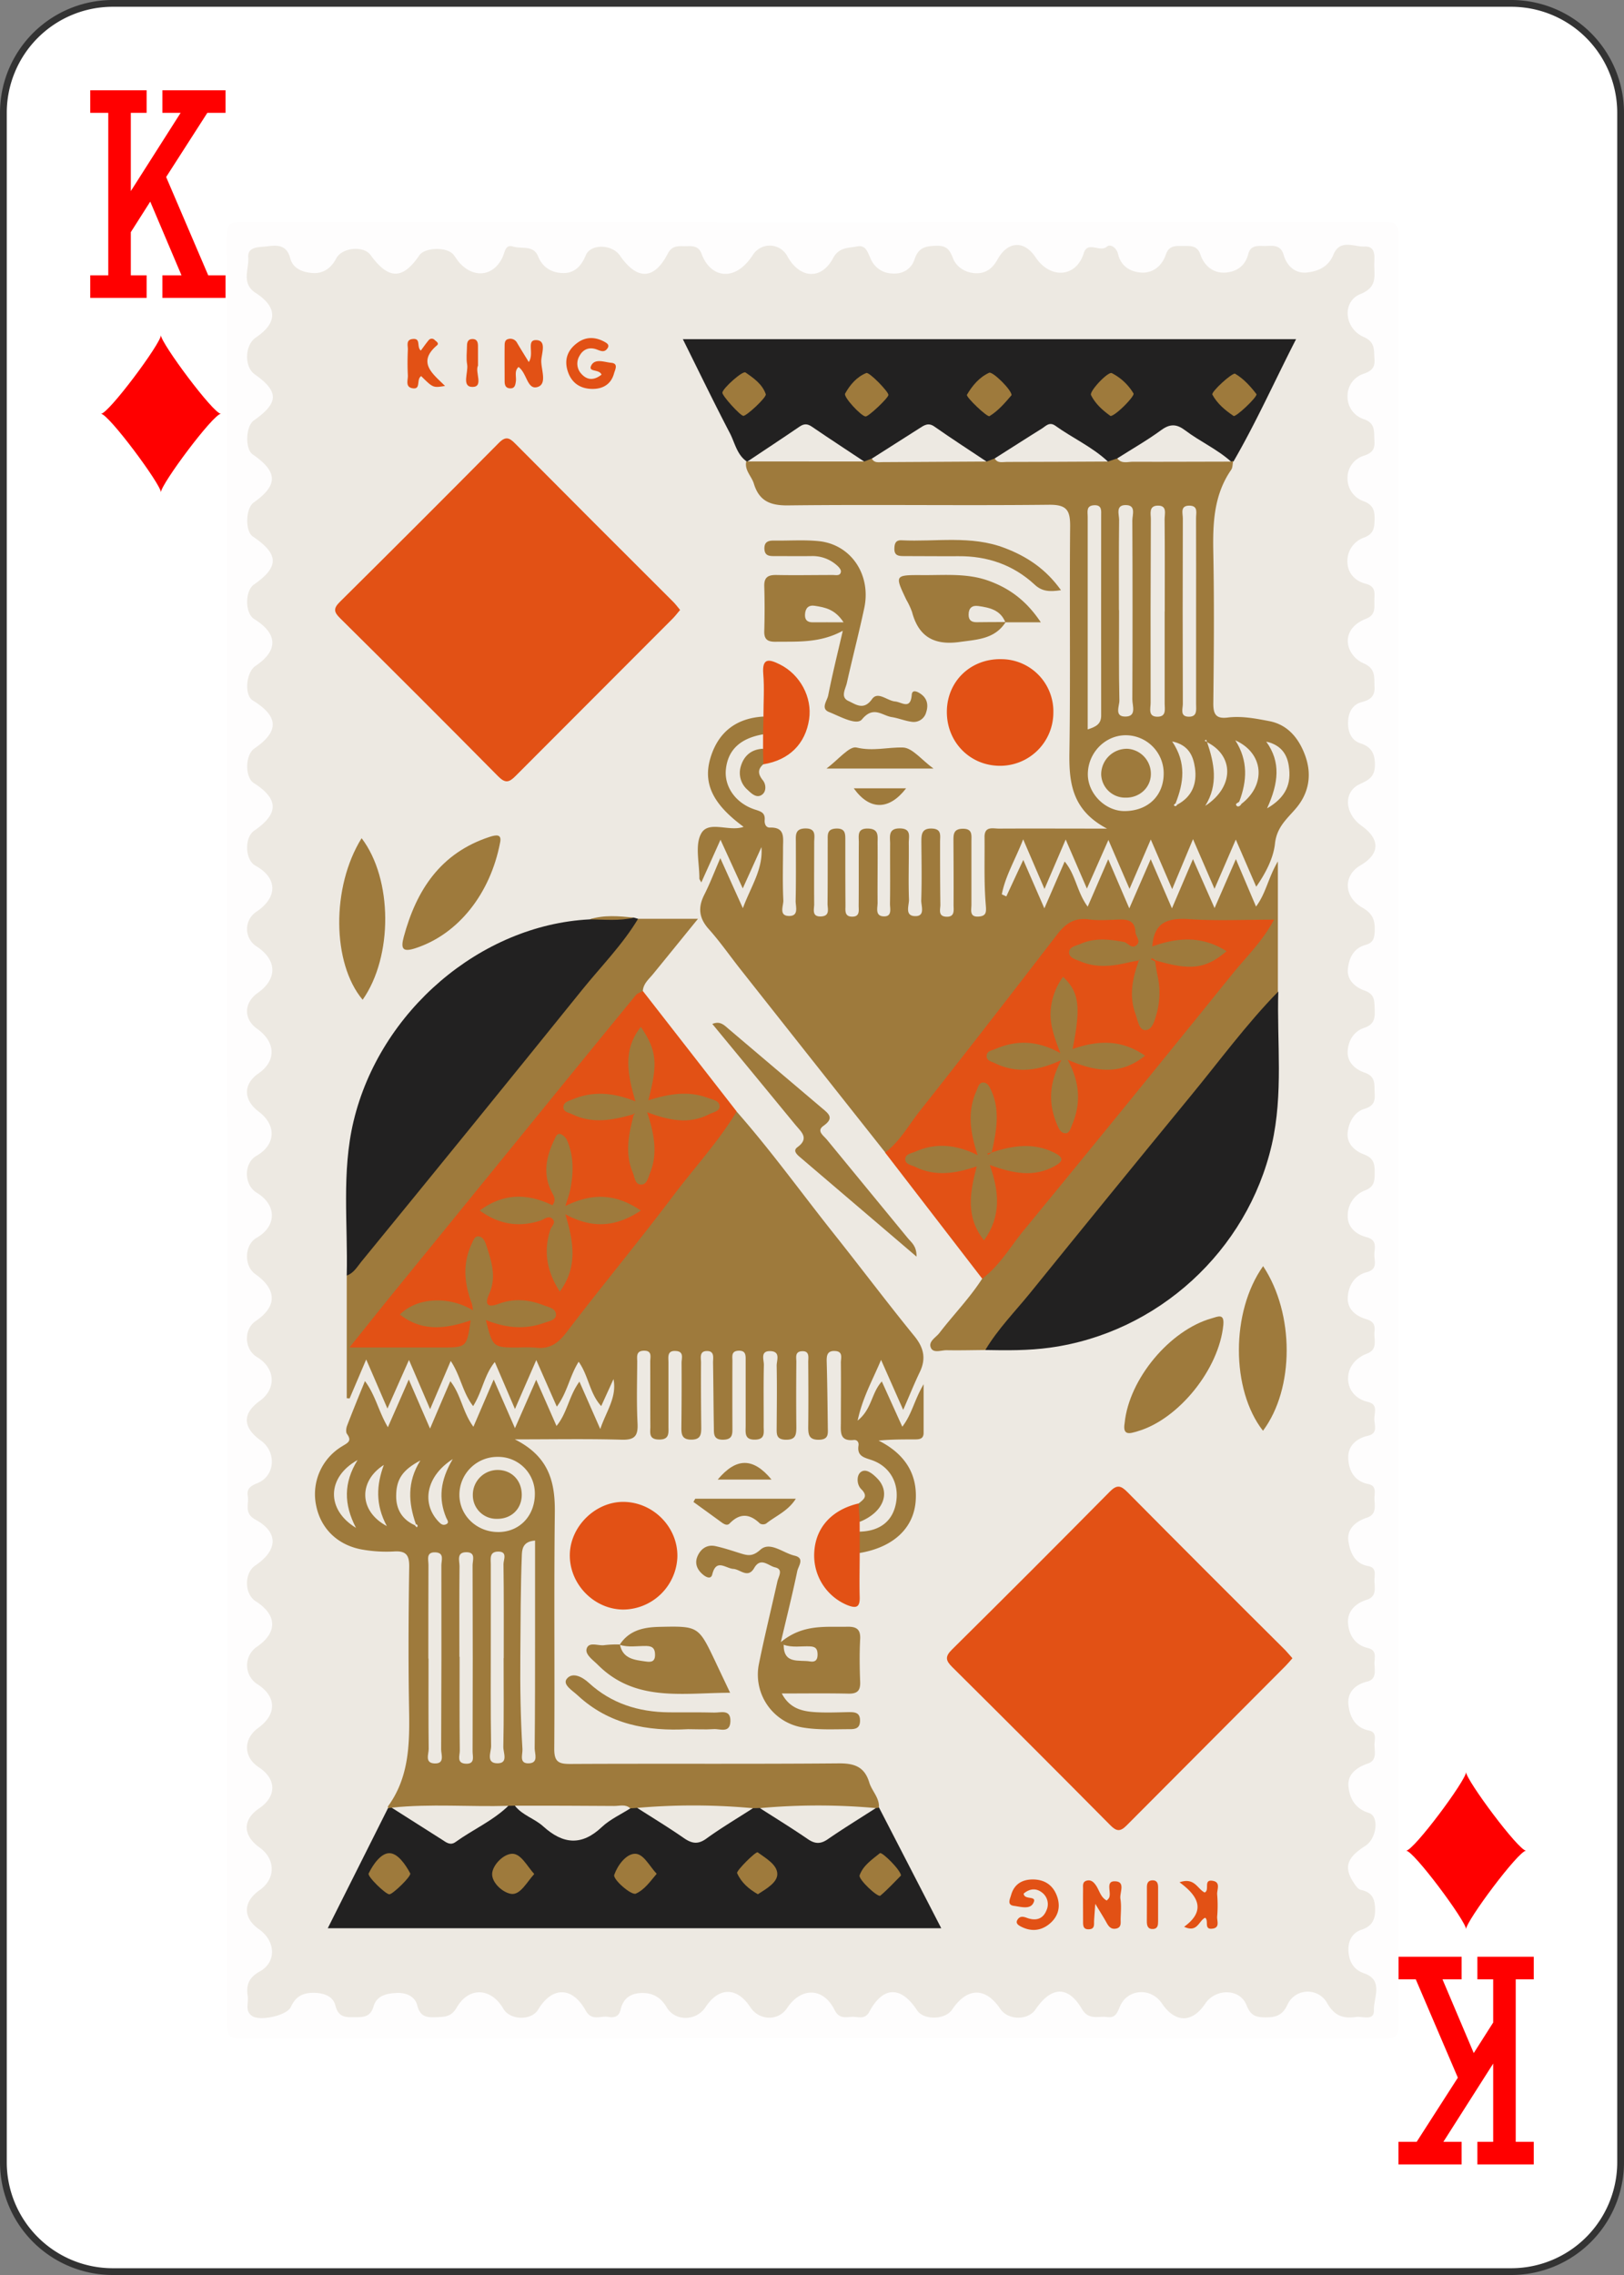 <svg xmlns="http://www.w3.org/2000/svg" xmlns:xlink="http://www.w3.org/1999/xlink" viewBox="0 0 720 1008">
  <rect x="0" y="0" width="720" height="1008" fill="#808080" stroke="none"/>
  <defs>
    <style>
      .cls-1 {
        fill: red;
      }

      .cls-2 {
        fill: #fff;
      }

      .cls-3 {
        fill: #333;
      }

      .cls-4 {
        fill: #fefdfd;
      }

      .cls-5 {
        fill: #ede9e2;
      }

      .cls-6 {
        fill: #9e7a3c;
      }

      .cls-7 {
        fill: #e25115;
      }

      .cls-8 {
        fill: #222121;
      }
    </style>
    <symbol id="SD3" data-name="SD3" viewBox="0 0 17.85 22.31">
      <path class="cls-1" d="M0,11.15c1.12,0,8.92,10,8.92,11.16,0-1.12,7.81-11.16,8.93-11.16-1.12,0-8.93-10-8.93-11.15C8.92,1.12,1.12,11.15,0,11.15Z"/>
    </symbol>
  </defs>
  <g id="Layer_2" data-name="Layer 2">
    <g>
      <rect class="cls-2" x="1.5" y="1.5" width="717" height="1005" rx="48.5"/>
      <path class="cls-3" d="M670,3a47,47,0,0,1,47,47V958a47,47,0,0,1-47,47H50A47,47,0,0,1,3,958V50A47,47,0,0,1,50,3H670m0-3H50A50,50,0,0,0,0,50V958a50,50,0,0,0,50,50H670a50,50,0,0,0,50-50V50A50,50,0,0,0,670,0Z"/>
    </g>
    <path class="cls-1" d="M680,877h-8v72h8v10H655V949h7V914.33L639.92,949H648v10H620V949h8.08l18.26-28.43L627.68,877H620V867h28v10h-8.47l13.86,32.67L662,896.14V877h-7V867h25Z"/>
    <path class="cls-1" d="M40,122h8V50H40V40H65V50H58V84.67L80.08,50H72V40h28V50H91.92L73.66,78.43,92.32,122H100v10H72V122h8.47L66.61,89.33,58,102.86V122h7v10H40Z"/>
    <g>
      <path class="cls-4" d="M100.73,501q0-198.07-.15-396.14c0-5.53,1.22-6.55,6.61-6.55q253,.26,506.09,0c5.11,0,6.72.64,6.72,6.44q-.3,396.14,0,792.26c0,5.25-1.1,6.18-6.22,6.18q-253.42-.25-506.84.05c-6.17,0-6.27-2.11-6.27-6.89Q100.81,698.64,100.73,501Z"/>
      <path class="cls-5" d="M109.84,884.46c-.78-5,.45-8.24,5.41-11,7.47-4.19,6.9-13.52-.37-18.61s-7.25-12.18.25-17.4c7.12-4.95,7.12-13.7,0-18.82-7.58-5.43-7.67-12.33-.23-17.39,7.84-5.34,7.77-13-.19-18.22-6.84-4.5-6.93-12.58-.2-17.44,8.3-6,8.13-13.94-.42-19.36a9.94,9.94,0,0,1-.19-16.57c9.22-6.31,9-14.12-.49-20.14-5.12-3.24-5.23-12.5-.18-15.91,10-6.74,10.32-14.69.06-20.27-5.28-2.87-2.82-6.82-3.43-10.38-.54-3.2,1-4.49,4.2-5.77,8-3.17,8.63-13.83,1.6-18.89-8.13-5.85-8.3-11.93-.49-17.57,7.51-5.43,6.94-14.54-1.23-19.44-5.71-3.44-6-12.28-.52-16,9.49-6.43,9.41-13.92-.21-20.74-5.18-3.67-4.86-13,.56-16.1,9-5.13,9-14.57.12-19.92-5.85-3.52-5.92-13.14-.12-16.45,8.48-4.84,8.92-13.51,1-19.48-7-5.26-7-12.25-.14-17,7.92-5.43,7.66-13.86-.59-19.72-6.13-4.34-6-11.51.22-15.92,8.8-6.19,8.63-14.55-.4-20.54a9.15,9.15,0,0,1-.06-15.52c9.46-6.42,9.22-15-.56-20.33-4.63-2.54-5-12.48-.5-15.54,10.94-7.51,10.87-14-.23-21.08-4-2.58-3.86-12.46.26-15.29,11.08-7.61,10.86-14.19-.72-21.31-3.83-2.35-3-12.43,1.23-15.28,10.16-6.83,9.95-14.23-.61-20.8-4.1-2.55-4.14-12.44-.06-15.28,11.23-7.84,11.09-13.44-.51-21.26-3.51-2.37-3.25-12.48.37-15.06,10.89-7.73,10.76-13.59-.46-21.34-3.46-2.39-3.1-12.5.55-15.05,11.09-7.79,11.18-12.78.37-20.42-4.74-3.35-4.44-13,.52-16.32,9.61-6.47,9.69-13.4-.08-19.72-6.6-4.27-2.9-10.51-3.31-15.82-.36-4.52,4.33-4.44,7.25-4.73,4.53-.44,9.6-1.67,11.4,5.27,1.2,4.65,5.85,6.24,10.19,6.46,4.56.23,8-2.34,10.14-6.45,2.5-4.86,12.12-5.86,15.24-1.55,8,11,14.23,11,21.64.13,2.33-3.43,11.75-3.84,14.86-.57,1,1.09,1.73,2.49,2.72,3.63,6.44,7.4,15.49,6.36,19.42-2.48,1-2.35,1.21-5.53,4.56-4.46,3.76,1.2,9-.81,11.07,4.32s6.25,7.39,11.22,7.43,8-3.16,9.93-7.86c2.11-5.18,11.63-5,15.15.12,7.61,11,15.19,10.79,21.18-.84,1.66-3.21,4-3.43,6.82-3.33,3.14.12,6.64-.88,8.22,3.45,3.77,10.31,14.55,13,22.76.36a8.83,8.83,0,0,1,15.26.68c5.51,9.93,15,10.6,20.25.84,2.65-5,6.78-4.44,10.64-5.22s4.7,2.53,6,5.41a10.64,10.64,0,0,0,9.35,6.57c5,.45,8.76-2.07,10.13-6.27,1.75-5.35,5-5.87,9.74-6,4.36-.1,5.8,1.58,7.29,5.49s5.53,6.56,10.23,6.67c4.43.1,7.34-2.14,9.54-6.11,4.5-8.13,11.76-8.58,16.83-1,6.55,9.84,18.05,9,21.36-1.69,1.78-5.75,7.08-.22,10.32-3,1.59-1.34,4.29.59,4.91,3.25,1.29,5.56,5.57,8,10.45,8.27,5.16.25,9.09-3.08,10.76-8,1.48-4.39,4.79-3.74,8-3.8,3,0,5.95-.2,7.28,3.72,1.68,5,5.57,8.28,10.71,8.09,4.89-.18,9.13-2.65,10.52-8.19,1.13-4.48,4.89-3.5,8.06-3.62s6.38-.47,7.66,4c1.35,4.73,5,8.2,10,7.78s9.81-2.45,12-7.82c2.94-7.24,9.17-3.5,13.86-3.7,5.18-.22,4.33,4.55,4.3,8,0,5.18,1.43,10-6.13,13.05-8.24,3.28-7.25,15.19,1.42,19,5.25,2.32,4.48,5.75,4.8,9.67s-1.24,5.46-5.08,6.75a10.26,10.26,0,0,0-6.86,10,10.39,10.39,0,0,0,7,9.94c5.55,1.77,4.64,5.62,4.92,9.59s-1.06,5.54-5,6.79a10.22,10.22,0,0,0-6.93,10,10.58,10.58,0,0,0,7,10c4.31,1.57,5.08,4.11,5,8-.09,3.7-.23,6.52-4.74,8.18a11,11,0,0,0-7.28,11.34c.29,4.8,3.79,8,7.93,9.05,4.35,1.09,4.16,3.68,4,6.72-.17,3.34,1,7-3.69,8.83-12.18,4.81-9,16.35-1.08,19.76,5.53,2.4,4.59,6.24,4.84,10.4s-1.95,5.82-5.55,6.74c-4.75,1.21-6.2,5.37-6.2,9.33,0,3.61,1.21,7.59,5.57,9,4.7,1.53,6.4,4.45,6.34,9.63s-2.64,6.54-6.68,8.41c-7.43,3.44-6.82,13,.76,18.46,8.39,6,8.19,12.49-.55,17.59-7.59,4.44-7.49,13.89,1,18.74,4.61,2.65,5.56,5.66,5.38,10.3-.11,3.12-.63,5.22-4,6.14-5.42,1.46-7.5,6-7.9,10.89s3.54,8,7.46,9.38c4.68,1.67,4.27,4.84,4.43,8.39.17,3.75-.15,6.62-4.61,8.09-4.63,1.53-7.13,5.68-7.37,10.43-.26,5,3.59,8.08,7.5,9.42,5.19,1.79,4.23,5.45,4.47,9.12s-.44,5.71-4.7,7-6.87,5.91-7.28,10.6c-.44,5,3.47,8.12,7.3,9.55,4.5,1.68,4.73,4.51,4.68,8.21,0,3.38-.09,6.15-4.28,7.72a11.9,11.9,0,0,0-7.67,11.14c-.13,5.17,3.79,8.4,8.25,9.53,5.09,1.3,3.6,4.84,3.56,7.75s1.66,6.51-3.43,7.83c-5.4,1.4-8.14,6.06-8.36,11.3s3.83,8.21,8.27,9.51c3.34,1,3.88,2.8,3.59,5.49-.37,3.48,1.71,7.87-3.36,9.77-5.24,2-8.47,6.2-8.34,11.35.14,4.91,3.47,8.81,8.82,10.06,4.57,1.07,2.79,4.83,2.79,7.47s1.79,6.46-2.76,7.49c-5.3,1.21-8.92,4.57-8.79,9.79.15,5.4,2.53,10.36,8.85,11.62,3.74.74,2.83,3.72,2.77,6-.09,3.31,1.37,7.37-3.43,8.94-5,1.63-8.86,5.08-8.11,10.32.68,4.76,2.64,10,8.75,11.08,3.75.68,2.85,3.69,2.79,6-.09,3.31,1.37,7.41-3.43,8.94-5.09,1.62-8.65,5.16-8.28,10.35s3.07,9.66,8.72,11c4.2,1,3,4.15,3,6.65,0,3.11,1.19,7.17-3.24,8.24-5.52,1.34-8.83,5-8.32,10.07s2.66,10.32,9.09,11.61c3.64.72,2.48,3.94,2.47,6.23,0,3.09,1.26,7-3,8.43-5,1.68-9.06,4.89-8.54,10.08s2.82,9.85,9,11.76c4.79,1.48,3.55,11.39-1.56,14.65-8.26,5.27-9.6,9.53-5,16.46.8,1.2,1.88,2.79,3.08,3,4.86,1.06,6.23,3.8,6.3,8.64s-1.63,7.59-6,9c-4.61,1.53-6.07,5.62-5.81,9.58.28,4.16,1.89,8,6.93,9.76,8.78,3.05,4.16,10.78,4.35,16.33.16,4.94-5,2.61-7.84,3-5.56.8-9.6-.31-12.89-6.16a9.86,9.86,0,0,0-17.58.7c-2.24,4.89-5.39,5.7-10.1,5.64-4.25-.06-6.31-1-8.09-5.47-2.94-7.43-13.75-7.41-18.3-.6-5.8,8.67-13.29,8.61-19.23-.16-4.86-7.17-15.37-6.49-18.66,1.6-1.24,3-2.12,4.94-5.55,4.49-3.93-.53-8.2,1.57-11.25-3.62-6.11-10.37-13.51-10.06-20.52.23-3.4,5-12.21,4.85-15.64-.24-6.53-9.71-14.68-9.59-21.34.32-3.09,4.6-12.61,4.78-15.55.31-7.13-10.87-15.07-10.74-21.14.62-1.88,3.53-4.73,2.31-7.2,2.28-2.94,0-6.08,1.3-8.24-3.07-5-10-14.79-10.18-21.05-.81-3.9,5.86-12.33,5.64-16.32-.41-5.91-9-13.88-9-19.79-.06-4.21,6.37-13.54,6.45-17.27.13-2.5-4.24-6-6.45-11.1-6.34s-8.22,2.61-9.28,7.2c-.81,3.54-3.07,3.84-5.58,3.38-3.34-.6-7.23,2.07-9.95-2.81-6-10.76-14.9-10.72-21.11-.37-3,4.94-12.42,4.69-15.38-.4-5.45-9.39-15.29-9.9-20.69-.55-2.48,4.3-5.59,4.13-9.39,4.29-4.15.16-6.87-.35-8.13-5.35-.93-3.67-4.61-5.61-9-5.41-4.61.21-8.92,1.14-10.33,5.93-1.46,5-4.8,4.8-8.72,4.83s-6.93-.06-8.22-5.2c-1-4.08-5.06-5.58-9.67-5.62-5,0-8,1.76-10.06,6.24-1.78,4-14.61,6.65-17.62,3.7C108.59,890.7,110.28,887.32,109.84,884.46Z"/>
      <path class="cls-6" d="M338.31,325.37Q323,328,321.8,341.13c-.66,7.52,4.39,14.75,12.8,17.53,2.64.87,4.7,1.32,4.42,4.72-.12,1.49.44,3.36,2.32,3.3,6.84-.22,5.83,4.56,5.82,8.77,0,7.82-.25,15.66.13,23.47.12,2.39-2.28,7.1,2.86,6.92,4.1-.15,2.55-4.25,2.6-6.71.19-8.58.1-17.16.1-25.75,0-3-.61-6.25,4.18-6.31,5.06-.06,3.93,3.49,3.94,6.32,0,9.08-.08,18.17,0,27.26,0,2.19-1.21,5.63,3.09,5.4,4.08-.21,2.8-3.46,2.83-5.72.1-9.34.06-18.68.08-28,0-2.54-.31-5,3.62-5.21,4.34-.2,4.19,2.41,4.18,5.34,0,9.6,0,19.19.07,28.78,0,2.14-.52,4.91,3,4.91s2.83-2.88,2.85-4.94c.08-9.34,0-18.68.07-28,0-2.87-.9-6.27,4.18-6.09,4.89.17,4.11,3.54,4.14,6.4.08,8.83-.08,17.67,0,26.5,0,2.25-1.17,5.8,2.62,6,4,.19,2.83-3.5,2.87-5.68.15-8.83,0-17.67.06-26.51,0-3.08-1-6.87,4.41-6.78,5.13.09,3.83,3.74,3.86,6.46.11,8.32-.22,16.67.09,25,.1,2.57-2,7.19,2.55,7.4,4.87.22,2.8-4.54,2.89-7.05.29-8.57.12-17.17.06-25.75,0-3.27.06-6.12,4.58-6s3.71,3.12,3.71,5.83c0,9.34,0,18.68.13,28,0,2-1.12,5,2.52,5.23,4.09.24,3.31-3,3.33-5.33.06-9.34,0-18.69-.05-28,0-2.89-.18-5.56,4.06-5.64,4.47-.08,3.91,2.82,3.91,5.59,0,9.35,0,18.69,0,28,0,2.33-1,5.61,3.17,5.32,3.71-.26,3.42-2.22,3.15-5.67-.79-9.78-.4-19.66-.51-29.5-.05-5.05,3.7-3.79,6.46-3.8,15.08-.08,30.16,0,47.85,0-15.42-8.09-16.89-20.11-16.68-33.66.51-33.32,0-66.65.32-100,.08-7.3-1.35-9.92-9.37-9.83-38.57.42-77.15-.17-115.72.28-8,.09-12.82-2.05-15.13-9.64-1-3.29-4.16-5.84-3.39-9.76a5.52,5.52,0,0,1,2.36-1.53c15.78-1.56,31.6-.48,47.41-.61a31.51,31.51,0,0,1,6.86-.38c15.9.68,31.82,0,47.72.38a31,31,0,0,1,6.8-.38c15.89.68,31.78,0,47.67.38a31,31,0,0,1,6.8-.37c13.26.64,26.52.06,39.78.28a35.48,35.48,0,0,1,8.22.73,4.79,4.79,0,0,1,2.24,1.6c-.26,1.19-.2,2.6-.84,3.52-7.75,11.19-8.19,23.78-7.93,36.8.43,22.19.25,44.41,0,66.61-.05,4.87,1.18,7,6.29,6.38,6.24-.79,12.44.41,18.5,1.57,8.15,1.56,13,7.48,15.79,14.86,3.31,8.72,1.89,17.12-4.19,24.09-4,4.62-8.27,8.14-9.05,15.34-.69,6.31-3.94,12.8-8.31,19.09l-9.06-20.89c-3.34,7.71-6.18,14.29-9.44,21.81l-9.53-22c-3.24,7.77-5.89,14.1-9.24,22.15l-9.48-22c-3.38,7.85-6.18,14.35-9.43,21.87-3.17-7.34-6-13.88-9.36-21.67l-9.53,21.56-9.41-21.75-9.4,21.91-9.45-22c-3.49,9-7.87,16.15-9.47,24.38l2,.92c2.34-5.05,4.69-10.09,7.52-16.17l9.35,21.46,9-20.75c4.91,5.86,5.42,13.52,10.21,20l9.1-21c3.3,7.7,6,14,9.34,21.76,3.36-7.69,6.16-14.11,9.5-21.79l9.41,21.78,9.32-21.81,9.58,21.69,9.45-21.68c3.24,7.62,5.94,14,8.93,21,4.44-5.93,5.34-12.65,9.69-20v57.74c-2.84,7.25-8.57,12.44-13.36,18.23-26.82,32.46-52.78,65.64-80,97.76C463,567.57,453.87,580.87,443,592.74c-1.87,2-3.4,4.4-6.15,5.42-5.74.05-11.48.2-17.22.09-2.37,0-5.77,1.4-6.89-1-1.35-2.85,2.18-4.6,3.75-6.65,6.24-8.11,13.44-15.45,19-24.12,2.66-7,8.26-12,12.79-17.57,32.54-40.08,65.45-79.87,97.84-120.07,4.87-6,10.35-11.61,15.22-19.47-14.46.08-27.93-.16-41.41.2-4,.11-5.16,3.29-6.17,6.63,8.29-2,16.42-2.55,24.47.26,2.6.9,5.66,1.9,6,5.09.34,3.38-2.78,4.56-5.24,5.66-8.42,3.74-16.9,4.82-25.25-.28-.58-.69-1.48-1.12-1.83-2,.39,1.23,1.82,1.74,2.19,3,2.72,8.4,3.07,16.76-.6,25-1.12,2.49-2.6,5.29-5.83,5.12-2.85-.15-4-2.84-4.91-5.16-3.2-8.45-4.76-16.94.25-25.32.73-.68-.19.31.49-.44.42-.44,1.2-.6,1.14-1.43-.43.3-.54.91-1.07,1.13-7.64,3.44-15.44,4.21-23.45,1.41-3.1-1.09-6.87-2.11-7-5.93-.15-4.34,4-5.52,7.25-6.53,6.86-2.14,13.87-1.12,21.25.19-.06-4.35-2.11-6.26-5.94-6.4-5.53-.2-11.06-.23-16.6,0-4.62.21-7,3.7-9.42,6.86-22.83,29.44-46,58.62-68.8,88.1-2.1,2.72-3.33,7.21-8.38,6.1Q360.3,470,328.21,429.38c-4.69-5.94-9-12.17-14.06-17.81-4.32-4.86-4.75-9.53-1.89-15.16,2.49-4.91,4.45-10.09,7.09-16.18,3.37,7.48,6.3,14,10,22.16,3.64-9.79,9-17.26,8.24-27.06l-8.29,18.3-9.87-21.57c-3,6.74-5.65,12.57-8.5,18.93-.56-1.08-.88-1.42-.87-1.75.07-6.81-2.09-14.93.89-20.06,3.32-5.74,12.41-.51,18.73-2.83-13.63-10-18.2-19.24-14.62-30.81,3.51-11.35,11.53-17.37,23.44-18.05C340.52,320.16,340.59,322.79,338.31,325.37Z"/>
      <path class="cls-6" d="M381.15,678.63c9-.22,14.65-4.66,16.1-12.73,1.52-8.41-2.48-15.9-10.36-18.82-3.31-1.22-7.06-1.57-6.27-6.61.21-1.39-.56-2.61-2.11-2.44-6.5.69-5.72-3.82-5.71-7.82,0-8.83.1-17.67,0-26.5,0-2,1.1-4.93-2.61-5.11-3.47-.17-3.75,2-3.67,4.8.27,9.62.37,19.24.49,28.87,0,2.71.61,5.56-3.87,5.65s-4.84-2.22-4.81-5.68c.11-9.59.08-19.18,0-28.76,0-2.05.76-5.09-3-4.77-3,.25-2.26,2.88-2.27,4.71-.08,9.59-.11,19.18,0,28.77,0,3.43-.2,5.81-4.72,5.72-4.34-.09-4-2.66-4-5.53.06-9.09.18-18.18,0-27.26-.05-2.3,1.85-6.24-2.68-6.46-4.78-.23-2.94,3.86-3,6.15-.21,9.08-.05,18.17-.09,27.26,0,2.64.74,5.69-3.75,5.8-4.9.13-4.23-3.11-4.23-6.1q0-14.38,0-28.77c0-2.34.24-4.72-3.29-4.52-3.16.19-2.58,2.53-2.58,4.43q-.06,14.76,0,29.52c0,2.91.19,5.4-4.1,5.47-4.48.07-4.08-2.79-4.13-5.49-.17-9.57-.19-19.14-.36-28.71,0-2.1.76-5.13-2.74-5.09s-2.57,3.17-2.59,5.19c-.07,9.59,0,19.17.1,28.76,0,3.11-.33,5.3-4.37,5.31s-4.47-2.14-4.44-5.27c.09-9.59.16-19.17.08-28.76,0-2,1.19-5-2.47-5.24-4.14-.32-3.32,2.85-3.34,5.22,0,9.33,0,18.67,0,28,0,3,.57,6.15-4.31,6-4.59-.09-3.7-3.18-3.72-5.76-.06-9.59,0-19.18-.05-28.77,0-2,1-4.91-2.84-4.82-3.62.08-2.92,2.79-2.93,4.91-.05,9.08-.32,18.18.14,27.25.28,5.55-1.2,7.43-7,7.27-15-.43-29.94-.15-47.41-.15,15.25,7.62,17.91,19,17.74,32.53-.42,34.82,0,69.65-.25,104.47-.06,6.08,2.09,6.85,7.4,6.82,39.57-.21,79.15.08,118.72-.26,7-.06,11.44,1.54,13.53,8.44,1.14,3.77,4.5,6.7,4.31,11a2.33,2.33,0,0,1-2.16,1.38c-16.72.43-33.45-.62-50.16.58a11.58,11.58,0,0,1-4.11,0,492.6,492.6,0,0,0-50.4,0,11.69,11.69,0,0,1-4.17,0c-16.67-1.21-33.37,0-50.05-.63a11.25,11.25,0,0,1-2.78,0c-17.11.1-34.22.19-51.34,0a3.25,3.25,0,0,1-2.49-1c0-.25-.1-.58,0-.75,10.35-14.26,9.52-30.65,9.27-47.06-.3-19.68-.17-39.38.12-59.06.08-5.25-1.47-7.15-6.8-6.79a61.39,61.39,0,0,1-13.53-.76c-11-1.76-18.65-9-20.84-19.18a24.7,24.7,0,0,1,11.46-26.68c2.4-1.5,4.48-2.25,2.12-5.47-.59-.8-.35-2.58.07-3.69,2.43-6.34,5-12.61,7.9-19.71,4.67,6.22,6,13.39,10.17,20.45,3.2-7.32,6-13.61,9.26-21.14,3.38,7.8,6.22,14.34,9.43,21.73,3.16-7.39,5.91-13.85,9-21,4.79,6.07,5.38,13.62,10.23,20.2l9-20.94,9.42,21.56,9.42-21.45,9,20.47c4.79-5.78,5.42-13.14,10.16-19.64l9.24,21c2.7-8,7.43-14,5.87-22.12L266.55,623c-5.22-5.69-5.57-13.42-10-19.64-4,6.35-5,13.59-9.69,19.89l-9.1-20.64c-3.26,7.5-6.12,14-9.45,21.69l-8.94-20.81c-4.72,5.75-5.51,13.06-9.61,19.52-4.67-6-5.56-13.46-9.93-20-3.09,7.24-5.92,13.85-9.14,21.37-3.19-7.45-6-14-9.37-21.81-3.28,7.39-6.08,13.69-9.55,21.53-3.32-7.65-6-13.94-9.42-21.74-2.82,6.63-5.09,11.94-7.35,17.26l-1.27-.1v-54.4c8.17-12.8,18.41-24,27.95-35.7C207.8,497.4,234,465.42,260.09,433.3c7.29-9,14-18.52,22.81-26.2h26.55c-7.46,9.18-13.68,16.86-19.94,24.51-1.89,2.3-4.33,4.25-4.52,7.55-10,14.89-22.25,28-33.38,42-18.52,23.3-37.73,46.05-56.35,69.28-10.09,12.6-20.22,25.18-30.53,37.6-1.57,1.88-3.46,3.56-4.91,6.93,14-.06,27.25.13,40.51-.15,3.34-.07,4.8-2.24,5.41-6.09-4.69.08-9,1.2-13.43,1.07A24.64,24.64,0,0,1,179.43,586c-4.33-2.79-4.25-4.79.16-7.75,7.73-5.21,17.8-5.43,27.69-.38a37.37,37.37,0,0,1-1.33-24c.84-3.11,2.27-6.89,6-7s5.16,3.57,6.16,6.75c1.73,5.56,3.48,11.18,1.52,17.06-1.45,4.33,0,5.76,4.25,4.4,6.43-2.06,12.47-.28,18.45,1.86,2.66,1,5.38,2.42,5.32,5.67-.05,2.91-2.75,4-5.09,5-7.8,3.18-15.75,2.67-24.32.58.4,2.47,1.07,4.45,3,5.72,5.43,3.59,23.9.63,28-4.6,23.63-30.2,47.14-60.51,70.94-90.58,1.85-2.35,3.29-5.15,6.39-6.23,15.34,17.4,28.87,36.24,43.3,54.36,11.93,15,23.44,30.32,35.54,45.17,4.21,5.18,5.22,10,2.37,15.92-2.36,4.91-4.4,10-7.35,16.74-3.63-8.18-6.5-14.68-9.81-22.15-3.82,9.1-8.2,16.68-10.39,26.89,6.39-5.12,6-12.12,10.72-17.34l9.08,20.06c4.29-5.58,5.26-11.68,9.45-18.83,0,8.53,0,15,0,21.54,0,2.94-2.18,2.91-4.26,2.91-5.15,0-10.3,0-15.7.51,11.13,5.61,17.29,14.24,16.46,26.59s-10.07,20.73-24.82,23.22C378.05,684.92,378.08,681.78,381.15,678.63Z"/>
      <path class="cls-7" d="M573,734.73c-1.14,1.28-2.06,2.41-3.08,3.44q-35.24,35.31-70.44,70.65c-2.78,2.8-4.45,2.7-7.24-.12q-34.85-35.16-70-70c-2.93-2.89-3.4-4.63-.22-7.78q35.2-34.8,70-70c3.14-3.17,4.86-2.79,7.77.14q34.86,35.15,70,70.05C570.77,732.14,571.71,733.29,573,734.73Z"/>
      <path class="cls-7" d="M301.52,270.25c-1.22,1.43-2.24,2.82-3.45,4q-34.74,34.79-69.48,69.56c-2.86,2.88-4.56,3.38-7.75.14Q186,308.75,150.78,273.91c-2.67-2.64-3.12-4.24-.18-7.15q35.47-35.12,70.62-70.58c3-3,4.63-2.24,7.22.38q34.92,35.13,70,70.07C299.51,267.69,300.4,268.91,301.52,270.25Z"/>
      <path class="cls-8" d="M386.55,203.18l-3.45,1.3c-7.64-2.13-13.52-7.42-20.06-11.47-4.41-2.73-8-2.78-12.3.24-6.1,4.28-11.94,9.13-19.33,11.21l-.43-.05c-4.33-3.06-5.18-8.26-7.41-12.53-7.06-13.52-13.69-27.25-20.83-41.6H574.61C565.22,168.6,557,187,546.84,204.51l-.53-.21-.51.24c-7.19-2.42-13.14-7-19.32-11.19-4.23-2.84-7.8-2.73-12.4-.24-6.21,3.36-11,9.61-18.73,10l-4.22,1.41a110.46,110.46,0,0,1-19.48-11.43c-4.08-3-7.5-2.63-11.72,0-6.08,3.75-11.36,9.16-19,10.07l-3.62,1.38c-7.57-2.39-13.52-7.63-20.14-11.67-4.22-2.57-7.59-2.46-11.74.25C399.48,197,394.21,202.39,386.55,203.18Z"/>
      <path class="cls-8" d="M388.3,801.12a3.18,3.18,0,0,0,1.39-.28c9.08,17.59,18.16,35.18,27.62,53.53h-272L172,801.18l1.6-.22c7.19.76,12.24,5.71,17.8,9.48s10.08,4.33,15.84.39,11.45-8.2,18.11-10.7l2.93-.07a57.66,57.66,0,0,1,16.12,9.4c6.38,5.2,11.93,5.46,18.74.37,4.83-3.61,9.69-8,16.28-8.58l3.07-.21c7.53,1,12.88,6.36,18.87,10.18,5.27,3.36,9.28,3.21,14.28-.22,5.66-3.9,10.9-8.81,18.16-9.82l3.08-.08c7.22.55,12,5.87,17.52,9.48,6.08,4,11.06,4.1,16.95-.37C376.46,806.37,381.54,802,388.3,801.12Z"/>
      <path class="cls-7" d="M392.4,510.66c6.57-4.88,10.4-12.11,15.34-18.34,20.55-25.95,40.81-52.13,61-78.35,3.64-4.72,7.56-7.48,13.88-6.62,4.45.6,9,.23,13.57.07,4-.14,7,.71,7.2,5.49.07,1.92,2.42,3.84.72,5.63-2.27,2.38-3.92-.82-5.91-1.19-6.44-1.21-13-1.89-19.21.89-2,.87-5.1,1.28-5,3.83.07,2.34,2.86,3,5,3.89,7.09,3,14.16,2.18,21.3.49,1.45-.35,2.93-.57,4.4-.85l.18.18c-2.8,7.67-4.41,15.43-1.45,23.45,1,2.76,1.55,7.22,4.36,7.18,3.19-.05,4.15-4.32,5.06-7.43a35.06,35.06,0,0,0,.27-17.09c-.4-2-.68-3.94-1-5.91l.37-.43c15.34,4.57,22.15,3.75,31.29-4.09-10.79-6.95-21.85-6.11-32.89-2.11.76-11.25,7.42-12.72,16.81-12.08,12,.82,24.11.2,37.15.2-5.07,9.61-12.37,16.53-18.56,24.21Q500.4,488.53,454,545c-6,7.28-10.77,15.75-18.53,21.56Z"/>
      <path class="cls-7" d="M326.6,492.47c-8.07,13.38-18.71,24.84-28.06,37.26-15.42,20.45-31.81,40.17-47.34,60.54-3.79,5-7.61,7.63-13.81,6.83a61.46,61.46,0,0,0-7.56-.05c-11.32,0-11.32,0-14.44-12.18,8.66,3.49,17.22,4.37,25.84,1.28,2.08-.74,5.26-1.23,5.27-3.61,0-2.85-3.24-3.32-5.59-4.24-6.56-2.56-13.18-3.08-19.83-.6-5,1.88-6.3.23-4.22-4.35,3.46-7.64.95-14.8-1.41-22-.55-1.67-1.6-3.54-3.52-3.54-1.6,0-2.13,1.92-2.78,3.28-4.15,8.78-3.34,17.56,0,26.37a18.3,18.3,0,0,1,.54,3.11c-10.23-6.19-24.45-6.05-32.41,1.87,9.85,7.74,20.49,6.34,31.39,2.59-1.76,12-1.76,12-13,12H154.94c7.71-9.6,14.38-18,21.12-26.26q35-43,70-86,17.85-21.93,35.79-43.8c.73-.89,2.1-1.26,3.17-1.87Z"/>
      <path class="cls-8" d="M436.84,598.16c5.59-9.36,13.25-17.1,20.05-25.49q35.17-43.45,70.65-86.66c12.93-15.67,24.93-32.14,39.19-46.7-.64,22.62,2.29,45.34-2.87,67.81-10.81,47.11-50.59,83.46-98.4,90C455.9,598.43,446.4,598.35,436.84,598.16Z"/>
      <path class="cls-8" d="M282.9,407.1c-6.9,11.48-16.34,21-24.68,31.31q-48.81,60.49-98.05,120.65c-1.86,2.28-3.37,5.06-6.45,6.11.57-22.84-2.37-45.82,3.05-68.47C168.44,448,213,409.86,261.31,407.36c6.55-1.42,13.21,0,19.79-.78Z"/>
      <path class="cls-6" d="M373.65,279.49c-10.21,5.54-20.15,4.72-29.95,4.86-3.55,0-5-1.19-4.86-4.84.19-6.55.19-13.12,0-19.68-.14-4.1,1.7-5.13,5.44-5.06,8.31.16,16.63,0,24.95,0,1.38,0,3.4.55,3.59-1.54.08-.92-1.07-2.17-2-2.93a16.17,16.17,0,0,0-11.14-3.91c-5.55.06-11.09,0-16.63,0-2.15,0-4-.26-4.15-3.13-.12-3.17,1.66-3.78,4.29-3.74,6.55.09,13.15-.4,19.65.23,14.39,1.38,23.51,14.83,20.32,29.72-2.37,11.09-5.24,22.06-7.71,33.13-.59,2.67-3,6.3.72,8,3.13,1.41,6.72,4.4,10.45-.85,2.56-3.62,6.7.73,10.19,1.05,3,.27,6.87,3.87,7.41-2.95.2-2.63,2.7-1.33,4.11-.31,2.86,2.07,3.31,5,2.27,8.12a5.71,5.71,0,0,1-6.46,4.14c-3-.4-5.82-1.61-8.78-2.07-4.31-.67-8.09-5.16-13.2,1-2.41,2.9-9.83-1.36-14.62-3.25-3.83-1.52-.83-5-.37-7.31C369.09,298.47,371.45,289,373.65,279.49Z"/>
      <path class="cls-6" d="M346.19,727.59c9.75-8.08,19.69-6.62,29.4-6.82,4-.09,6,1,5.76,5.48-.33,6.29-.24,12.62,0,18.93.16,4-1.32,5.31-5.23,5.23-9.53-.2-19.08-.07-29.51-.07,3.42,6.56,8.88,7.88,14.62,8.26,5,.32,10.08.1,15.12,0,2.75,0,5,.18,4.94,3.88-.05,3.2-1.91,3.68-4.45,3.68-7.05,0-14.12.43-21.13-.78a23.74,23.74,0,0,1-19.3-27.84c2.49-12.33,5.51-24.56,8.25-36.85.5-2.23,2.78-5.38-1.07-6.24-2.86-.63-6.32-4.72-9.21.29-2.8,4.84-6.18.59-9.25.4-3.42-.21-7.58-4.73-9.35,2.46-.62,2.5-3.09,1-4.3-.09-2.45-2.12-3.63-4.9-2.18-8.11s4.19-5.14,7.87-4.35,7.27,2,10.87,3.13c3.3,1,5.45,1.71,9.06-1.52,4.3-3.86,10.05,1.43,15.17,2.62,4.66,1.08,1.66,4.62,1.2,6.82C351.48,705.73,349.09,715.25,346.19,727.59Z"/>
      <path class="cls-7" d="M276.65,665.45c13.17.24,24,11.39,23.66,24.43a24.22,24.22,0,0,1-24,23.28c-13-.08-23.94-11.34-23.68-24.42C252.86,676.16,264.15,665.23,276.65,665.45Z"/>
      <path class="cls-7" d="M467,315.88A23.59,23.59,0,0,1,442.7,339.3c-13-.33-23-10.75-22.91-24,.07-13.48,10.6-23.56,24.27-23.24A23.15,23.15,0,0,1,467,315.88Z"/>
      <path class="cls-6" d="M406.35,556.79l-51.87-44.25c-1.39-1.19-3-2.79-.9-4.28,5.4-3.92,1.57-6.81-.87-9.78-12.22-14.9-24.5-29.75-36.91-44.8,3.57-1.49,5.37.65,7.21,2.2,13.84,11.69,27.61,23.46,41.46,35.14,3,2.5,5.49,4.4.61,7.81-3.29,2.29.1,4.37,1.5,6.09,11.95,14.61,24,29.14,35.95,43.74C404.06,550.53,406.4,552,406.35,556.79Z"/>
      <path class="cls-6" d="M445.87,275.62c-4.82,7.56-12.59,7.73-20.38,8.82-11.14,1.56-18.18-2.15-21.12-13.23a33.24,33.24,0,0,0-2.54-5.46c-5.23-11-5.23-11,7.35-10.93,9.76.07,19.6-.92,29.1,2.5,9.23,3.33,16.73,8.76,23.16,18.41H445.77c-4.12-1.88-7.56-5.74-13-3.76C436.58,275,442.12,272.53,445.87,275.62Z"/>
      <path class="cls-6" d="M274.73,728.77c4.14-6.4,10.53-7.78,17.5-7.94,17.4-.38,17.41-.38,24.84,15.2,2,4.27,4.05,8.55,6.63,14-21.12,0-42,4.29-58.68-12.42-2.11-2.11-5.68-4.52-4.93-7.09,1-3.35,5.22-1.11,8-1.61a47.42,47.42,0,0,1,6.76-.27c3.7,3.18,7.29,6.66,13.89,4.71C284.38,728.81,278.3,732.47,274.73,728.77Z"/>
      <path class="cls-6" d="M560,561c14,21.12,13.88,54.31-.06,72.94C545.77,615.82,545.63,581.24,560,561Z"/>
      <path class="cls-6" d="M498.62,630.46c1.93-19.43,20-41.15,38.65-46.36,2.66-.74,5.6-2.34,5.09,2.94-1.88,19.55-19.74,41.79-38,47.12C501,635.16,497.59,636.34,498.62,630.46Z"/>
      <path class="cls-6" d="M221.68,373.51c-4.31,22.31-18.33,40.33-37.4,46.59-5.56,1.83-6.76.53-5.29-4.94,5.63-20.88,16.37-37.22,38-44.33C220.35,369.73,222.56,369.63,221.68,373.51Z"/>
      <path class="cls-6" d="M160.32,371.38c13.84,18.18,13.93,52.43.46,71.59C147.22,426.88,146.82,393.07,160.32,371.38Z"/>
      <path class="cls-7" d="M338.31,325.37q.09-3.94.16-7.89c0-6.27.45-12.59-.07-18.82-.62-7.38,2.64-6.62,7.33-4.28,9,4.48,14.42,14.55,13,24.26-1.64,11-8.84,18.11-20.25,20-2.29-2.23-1.83-4.52-.18-6.85C338.28,329.62,338.3,327.5,338.31,325.37Z"/>
      <path class="cls-7" d="M381.15,678.63c0,3.14,0,6.29,0,9.43,0,6.55-.19,13.1,0,19.65.11,4.57-1.64,5-5.49,3.48A23.77,23.77,0,0,1,361,687.85c.55-11,7.78-18.93,19.63-21.7,2.49,2.57,2.08,5.32.5,8.15Z"/>
      <path class="cls-6" d="M305.09,766.16c-18.16,1-35.13-2.1-49-15-2.2-2.07-6.87-4.75-4.78-7.35,2.44-3,6.71-1,9.81,1.88,9.94,9.1,21.95,12.83,35.21,13,6.79.08,13.58-.07,20.36.11,2.91.07,7.3-1.59,7.13,3.88s-4.65,3.23-7.45,3.45C312.65,766.39,308.86,766.16,305.09,766.16Z"/>
      <path class="cls-6" d="M470.39,261.5c-5.13.78-8.43.56-11.67-2.45-9.48-8.78-20.94-12.72-33.85-12.61-8.06.06-16.12-.06-24.19-.05-2.18,0-4.09-.16-4.16-3,0-2.25.35-4.14,3.17-4,15.26.75,30.82-2.29,45.69,3.4C455.13,246.48,463.61,252,470.39,261.5Z"/>
      <path class="cls-6" d="M308.23,664.06h44.59c-3.43,5.47-8.87,7.57-13.16,11a2.86,2.86,0,0,1-2.72,0c-4.58-4.45-8.95-4.73-13.51,0-1,1-2.34.32-3.42-.46q-6.27-4.57-12.57-9.12Z"/>
      <path class="cls-6" d="M413.87,340.54H366.41c5.34-4,10.16-10.09,13.33-9.33,7.29,1.76,13.87-.21,20.66,0C404.54,331.4,408.49,336.62,413.87,340.54Z"/>
      <path class="cls-7" d="M490.66,842.07a6.16,6.16,0,0,0,1-1.1c1.27-2.43-1.69-7.42,2.5-7.41,5.12,0,2.12,5.05,2.58,7.81.48,2.93.16,6,.09,9,0,1.67.4,3.7-2.08,4.16-2.09.39-3.17-.85-4.09-2.52-1.32-2.39-2.79-4.69-5.07-8.47-.24,3.41-.4,5.4-.52,7.38-.11,1.69.45,3.77-2.24,3.9s-2.65-1.69-2.65-3.56c0-4.76-.06-9.53,0-14.3,0-1.4-.37-3.18,1.61-3.69s3.17.69,4.23,2.29C487.46,837.77,488,840.67,490.66,842.07Z"/>
      <path class="cls-7" d="M453.85,839c.2,3.16,6.45.51,4.14,4.44-1.56,2.67-5.64,1.37-8.47,1-3.16-.4-1.76-3-1.25-4.78,1.35-4.83,4.87-6.91,9.6-6.92,5.33,0,9.13,2.58,10.86,7.72s0,9.53-4.26,12.59c-3.8,2.68-8,2.66-12.11.42-1.06-.59-2.24-1.45-1.18-3s2.42-1.33,4-.74c3.78,1.41,7.07.82,8.74-3.23a6.49,6.49,0,0,0-1.57-7.66C459.5,836.39,456.53,836.75,453.85,839Z"/>
      <path class="cls-7" d="M234.43,160.41c2.58-3.77-1.29-9.87,3.33-9.71,4.83.16,2.23,6.09,2.21,9.28,0,4,2.66,10.19-1.64,11.49-4.64,1.4-4.63-6.08-8.43-8.86-2,1.75-.88,4.33-1.2,6.46-.24,1.59-.51,3.08-2.52,3s-2.44-1.43-2.45-3.1c0-5.27-.06-10.55,0-15.82,0-1.27.13-2.61,1.67-2.94a3.36,3.36,0,0,1,3.83,1.67C230.83,154.59,232.5,157.27,234.43,160.41Z"/>
      <path class="cls-7" d="M266.69,166c-1-2.59-6.05-1-4.59-4,1.65-3.35,5.9-1.51,8.9-1.25,3.29.3,1.69,3.05,1.22,4.74-1.33,4.86-5.06,6.89-9.69,6.83-5.23-.07-9.13-2.59-10.82-7.83s0-9.49,4.3-12.61c3.82-2.8,8-2.65,12.1-.37,1.15.64,2.22,1.41,1.18,2.88-1.31,1.86-2.84,1.18-4.63.49-3.22-1.24-6.07-.28-7.73,2.79a6.61,6.61,0,0,0,.67,7.81C260.08,168.33,263.05,168.83,266.69,166Z"/>
      <path class="cls-7" d="M186.73,166.65c-2.33,1.5.12,6.17-4,5.35-3.16-.63-1.8-3.69-1.91-5.71-.2-3.77-.16-7.56,0-11.33.08-1.79-1-4.44,2.16-4.76,3.79-.39,1.6,3.45,3.59,5.13,1.18-1.57,2.28-3.17,3.52-4.65a1.75,1.75,0,0,1,2.66,0c.61.58,2.08,1.38,1,2.32-9,7.65-1.77,12.68,3.55,18C192,171.86,192,171.86,186.73,166.65Z"/>
      <path class="cls-7" d="M522.94,834c6.71-2.3,7.85,2.9,11.13,4.52,2.37-.94-.64-5.75,3.37-5.21s2,3.95,2.19,6.07a58.31,58.31,0,0,1,0,9.8c-.14,2,1.37,5-2.21,5.38-3.8.41-1.37-3.54-3.11-4.85-2.84,1.24-3.39,6.83-9.33,4C534.88,846.53,531.16,840,522.94,834Z"/>
      <path class="cls-6" d="M381.15,674.3c-.17-2.72-.33-5.43-.5-8.15,2.3-1.78,4.41-3.22,1.12-6.4-2-2-2.09-6.12-.09-7.56,2.31-1.68,5.21.79,7.16,2.76C395.14,661.3,391.58,670.15,381.15,674.3Z"/>
      <path class="cls-6" d="M338.27,331.75l.18,6.85c-2.66,2.29-2.39,4.45-.25,7.12,1.49,1.84,1.56,4.86-.2,6.27-2.43,1.94-4.76-.31-6.53-2a9.91,9.91,0,0,1-3.06-10.34C329.79,334.84,333.11,332,338.27,331.75Z"/>
      <path class="cls-6" d="M378.52,349.29h23.2C394.2,359.05,385.58,359.17,378.52,349.29Z"/>
      <path class="cls-6" d="M318.2,655.57c8.23-9.84,15.74-9.83,23.86,0Z"/>
      <path class="cls-7" d="M508.48,843.7c0-2.53,0-5.05,0-7.58,0-1.73.56-3,2.54-3s2.42,1.39,2.42,3.07c0,5,0,10.1,0,15.15,0,1.53-.12,3.21-2.15,3.36-2.44.17-2.86-1.51-2.84-3.48C508.48,848.75,508.47,846.22,508.48,843.7Z"/>
      <path class="cls-7" d="M211.92,162c-1.45,2.8,2.63,9.41-2.41,9.44s-1.77-6.49-2.41-10c-.48-2.66-.09-5.48-.06-8.23,0-1.63.47-3,2.45-3s2.4,1.4,2.42,3C211.94,155.9,211.92,158.65,211.92,162Z"/>
      <path class="cls-6" d="M281.1,406.58c-6.55,1.55-13.19.81-19.79.78C267.83,405.26,274.47,405.92,281.1,406.58Z"/>
      <path class="cls-5" d="M516.35,270.93c0,13.61,0,27.21,0,40.82,0,2.29.88,5.7-3,5.81-4.54.13-3.22-3.69-3.22-6.12q-.09-40.74.1-81.48c0-2.22-1-5.72,2.84-5.92,4.6-.24,3.23,3.67,3.26,6.07.13,13.6.06,27.21.06,40.82Z"/>
      <path class="cls-5" d="M482.23,323.18c0-31.94,0-63.13,0-94.32,0-2.08-.78-4.81,2.82-5s3.15,2.49,3.15,4.66c0,29.44-.05,58.88,0,88.31C488.28,320.75,486,322,482.23,323.18Z"/>
      <path class="cls-5" d="M496.08,270.34c0-13.34-.08-26.67.08-40,0-2.39-1.61-6.44,2.71-6.55,5-.13,3.14,4.31,3.15,6.86q.19,39.62,0,79.25c0,2.78,2.05,7.66-3.21,7.6-4.87-.06-2.48-4.72-2.53-7.14-.29-13.33-.14-26.67-.14-40Z"/>
      <path class="cls-5" d="M530.29,271.18q0,20.38,0,40.77c0,2.43.64,5.59-3.14,5.61-4.19,0-2.74-3.5-2.74-5.63q-.14-41.15,0-82.28c0-2.16-1.3-5.61,2.86-5.61s2.94,3.42,3,5.63C530.34,243.51,530.28,257.35,530.29,271.18Z"/>
      <path class="cls-5" d="M515.92,342.52c.08,10-6.93,16.79-17.3,16.85-8.37.05-16-7.36-16.32-15.75C482,334,489.63,325.83,499,325.77A16.86,16.86,0,0,1,515.92,342.52Z"/>
      <path class="cls-5" d="M386.55,203.18l21-13.36c2.12-1.36,4-2.76,6.74-.8,7.58,5.32,15.37,10.34,23.08,15.48q-23.11.13-46.24.26C389.42,204.76,387.54,205.22,386.55,203.18Z"/>
      <path class="cls-5" d="M331.41,204.46c7.71-5.14,15.46-10.24,23.11-15.46,2-1.35,3.48-1.27,5.43.06,7.66,5.22,15.42,10.29,23.15,15.42Z"/>
      <path class="cls-5" d="M441,203.12c7-4.41,13.87-8.86,20.86-13.2,1.77-1.1,3.36-3.18,6-1.3,7.65,5.48,16.37,9.38,23.33,15.88-14.94.07-29.88.16-44.82.17C444.45,204.67,442.24,205.39,441,203.12Z"/>
      <path class="cls-5" d="M495.35,203.09c6.54-4.16,13.29-8,19.55-12.58,3.93-2.85,6.83-2.64,10.56.18,6.54,4.94,14.18,8.32,20.34,13.85-14.51,0-29,.12-43.53.05C499.93,204.58,497.2,205.65,495.35,203.09Z"/>
      <path class="cls-5" d="M561.75,358.17c5.13-11.24,6.16-20.55-.36-29.56,5.81,1.27,9.15,4.85,10,10.78C572.57,347.07,570.32,353.2,561.75,358.17Z"/>
      <path class="cls-5" d="M535,328.78c12.18,6,12.27,19.88-.66,28.28,5.92-9.48,4-18.94.77-28.4Z"/>
      <path class="cls-5" d="M549.44,355.15c3.43-9.1,4-18.09-1.76-27.12,12.72,5.71,13.76,19.73,2.69,28.16C549.57,356.28,549.26,355.94,549.44,355.15Z"/>
      <path class="cls-5" d="M521.25,355.81c3.47-8.88,4.88-17.73-1.58-27.3,7.56,1.62,9.35,6.67,10.11,11.67,1,6.88-1.19,12.82-7.81,16.32Z"/>
      <path class="cls-5" d="M550.37,356.19c-.48,1-1.59,1.52-2.17.77-.75-1,.79-1.19,1.25-1.81A9.12,9.12,0,0,1,550.37,356.19Z"/>
      <path class="cls-7" d="M512.13,426l-1.89-.93c.16-.18.41-.54.47-.51.62.3,1.2.66,1.79,1Z"/>
      <path class="cls-5" d="M535.14,328.66l-1.07-.39c1-1.08.8,0,1,.51Z"/>
      <path class="cls-7" d="M504.72,425.6l.76-.6-.58.78Z"/>
      <path class="cls-5" d="M522,356.5c-.48.59-1,1.11-1.6.2,0-.06.57-.58.88-.89Z"/>
      <path class="cls-5" d="M237.22,682.59c0,13.67,0,27.2,0,40.72,0,17.12,0,34.25-.17,51.37,0,2.35,1.8,6.4-2.51,6.61-4.57.23-2.77-3.92-2.91-6.27-.85-13.75-1.06-27.63-.94-41.28.13-15,.09-30,.68-45.06C231.51,685.18,232.75,682.94,237.22,682.59Z"/>
      <path class="cls-5" d="M223.28,734.66c0,13.12.15,26.25-.13,39.37-.05,2.48,2.28,7.19-2.48,7.25-5.41.07-2.9-5-2.94-7.65-.26-15.9-.13-31.8-.14-47.71,0-10.91,0-21.83,0-32.75,0-2.43-.71-5.55,3.07-5.69,4.58-.16,2.54,3.61,2.56,5.53.2,13.88.11,27.77.11,41.65Z"/>
      <path class="cls-5" d="M203.67,734.05c0-13.37-.07-26.75.06-40.12,0-2.4-1.49-6.24,3.14-6.18,4.2.07,2.64,3.64,2.65,5.74q.14,41.26,0,82.53c0,2.22,1.22,5.63-3,5.44s-2.65-3.67-2.67-5.77c-.16-13.88-.08-27.76-.08-41.64Z"/>
      <path class="cls-5" d="M189.91,734.85c0-13.84,0-27.68.05-41.52,0-2.21-1.19-5.67,3-5.52s2.72,3.55,2.72,5.76q.09,40.77-.1,81.53c0,2.27,1.74,6.43-2.93,6.24-4.47-.19-2.56-4.13-2.59-6.47-.15-13.34-.07-26.68-.07-40Z"/>
      <path class="cls-5" d="M221.15,678.81c-9.48.13-17.16-6.92-17.47-16a16.81,16.81,0,0,1,17-17.3,16.22,16.22,0,0,1,16.45,16.07C237.27,671.42,230.54,678.68,221.15,678.81Z"/>
      <path class="cls-5" d="M388.3,801.12c-7.12,4.58-14.34,9-21.32,13.81-3.15,2.16-5.59,2.12-8.74,0-7-4.8-14.2-9.22-21.33-13.79A286.39,286.39,0,0,1,388.3,801.12Z"/>
      <path class="cls-5" d="M333.83,801.18c-6.9,4.45-14,8.64-20.64,13.45-3.75,2.71-6.46,2.22-10-.22-6.74-4.68-13.78-8.94-20.69-13.37A287.36,287.36,0,0,1,333.83,801.18Z"/>
      <path class="cls-5" d="M225.38,800.13c-6.9,6.66-15.73,10.49-23.38,16-2.43,1.76-4.23.12-6.11-1.07q-11.14-7.05-22.26-14.13C190.86,799.12,208.13,800.63,225.38,800.13Z"/>
      <path class="cls-5" d="M279.45,801.25c-4.24,2.71-9,4.86-12.61,8.25-9,8.52-17.29,7.62-26-.27-3.83-3.49-9.26-4.89-12.57-9.17,14.68,0,29.36,0,44,.13C274.72,800.21,277.34,799.25,279.45,801.25Z"/>
      <path class="cls-5" d="M183.9,675.8c-5.57-2.49-8.28-7-8.26-12.89,0-7.51,2.84-11.62,10.72-15.8-6,9.6-5.25,18.83-2,28.15Z"/>
      <path class="cls-5" d="M158.53,646.91c-6.23,10.06-6.16,19.58-.7,30.06C144.49,668.87,144.91,654.46,158.53,646.91Z"/>
      <path class="cls-5" d="M170.17,649.07c-3.23,8.78-3.85,17.46,1.33,27.11C159.07,669.55,158.89,656.3,170.17,649.07Z"/>
      <path class="cls-5" d="M200.73,646.48c-5.63,9.51-6.38,17.63-2.9,26,.42,1,1.66,2.29-.31,3-1.29.45-2.15-.29-3.12-1.31C186.79,666.14,188.84,654.09,200.73,646.48Z"/>
      <path class="cls-5" d="M184.39,675.26c.71.35,1.13.77.36,1.48-.29-.31-.57-.62-.85-.94Z"/>
      <path class="cls-6" d="M448.48,175.08c-2.77,3.22-5.76,6.83-9.79,9.31-1,.58-10.53-8.52-10-9.48,2.41-4.07,5.45-7.74,9.85-9.75C440.09,164.47,448.51,172.75,448.48,175.08Z"/>
      <path class="cls-6" d="M492.36,184.32c-3.21-2.31-6.64-5.2-8.65-9.26-.84-1.7,7.56-10.57,9.22-9.73a23.79,23.79,0,0,1,9.61,9C503.22,175.46,494.68,184.18,492.36,184.32Z"/>
      <path class="cls-6" d="M557.1,174.69c-.05,1.65-9.25,10.24-10.19,9.61-3.74-2.51-7.24-5.44-9.41-9.45-.65-1.2,8.94-9.95,10.11-9.25C551.51,167.91,554.48,171.29,557.1,174.69Z"/>
      <path class="cls-6" d="M329.55,184.26c-1.48-.17-9.46-9-9.29-10.31.27-2,9-9.78,10.25-8.92,3.66,2.53,7.47,5.16,9,9.63C340,176,330.87,184.42,329.55,184.26Z"/>
      <path class="cls-6" d="M393.88,175c-.08,1.38-8.84,9.63-10.12,9.53-2-.14-9.92-8.66-9.08-10.15,2.2-3.9,5.12-7.38,9.4-9.11C385.38,164.74,394,173.6,393.88,175Z"/>
      <path class="cls-6" d="M399.45,831c-2.75,2.74-5.75,6.06-9.14,8.92-1.12.94-9.82-7.25-9.21-9,1.58-4.42,5.52-7,9-9.82C391,820.37,399.32,828.55,399.45,831Z"/>
      <path class="cls-6" d="M291.14,830.24c-2.9,3.4-5.31,7-9.24,8.78-2,.9-10.28-6.34-9.58-8.31,1.56-4.39,5.16-9.05,8.92-9.34C285.2,821.06,287.79,826.67,291.14,830.24Z"/>
      <path class="cls-6" d="M336,839.3c-4-2.3-7.33-5.15-9.21-9.37-.43-1,8.36-9.77,9.13-9.2,3.6,2.63,8.63,5.42,8.7,9.57C344.68,834.06,339.84,836.84,336,839.3Z"/>
      <path class="cls-6" d="M236.86,830.33c-3.35,3.69-6.1,9.16-10,8.82-3.64-.32-8.95-4.86-8.66-9.06.28-3.89,5.16-8.77,9-8.73S233.69,826.87,236.86,830.33Z"/>
      <path class="cls-6" d="M172.61,839.33c-1.63,0-9.8-7.88-9.17-9.23,2-4.14,5.49-9,9.17-9s7.12,4.92,9.26,8.94C182.5,831.23,174.19,839.29,172.61,839.33Z"/>
      <path class="cls-6" d="M439.75,510.58c9.26-3,18.45-4.49,27.74.2,4.27,2.15,3.92,3.77.16,5.86-9.18,5.1-18.4,3.36-28.83-.47,4.11,11.73,5.25,22.53-2.54,33.41-8.22-10.28-6.34-21.05-3.24-32.79-9.42,3.22-18.42,4.59-27.25.23-1.7-.84-4.48-1.06-4.45-3.4s2.77-2.61,4.51-3.37c9-4,18-3.2,27.6,1.57-3.39-10.15-4.67-19.37-.53-28.51.68-1.51,1.08-3.82,3.21-3.66,1.85.14,2.69,2.08,3.42,3.7,4,9,2.13,18.11.16,27.18Z"/>
      <path class="cls-6" d="M507.66,467.75c-11,8.93-22.09,7.08-34.32,1.8,5.44,10,6,19.31,2,28.74-.65,1.56-1.18,4-3.13,3.83-2.11-.14-2.95-2.38-3.74-4.31-3.73-9.06-3.4-18,2.09-28.13-10.7,5-20.12,5.91-29.5,1.38-1.46-.71-3.78-1.07-3.63-3.29s2.31-2.27,3.9-3c9.33-4,18.52-3.86,28.8,1.86-2.58-6.6-4.48-12.07-4.38-17.66a28.72,28.72,0,0,1,5.56-16.15c7.12,6.69,8,13.21,4.21,32C486.56,460.92,497.11,460.42,507.66,467.75Z"/>
      <path class="cls-6" d="M280.7,493.75c-9,2.55-18.08,4.34-27.08-.09-1.49-.73-3.81-.88-3.83-3.08s2.09-2.64,3.65-3.31c9-3.88,18.09-3.39,28.27.72-3.42-11.68-5.8-22.74,2.41-33,7.08,10.45,7.65,16.09,3.32,32.52,9-2.81,17.76-4.38,26.53-1,2,.77,5,1.05,5.06,3.72,0,2.21-2.85,2.53-4.57,3.43-8.91,4.63-17.85,2.8-27.55-.85,3.14,9.55,4.85,18.34,1.21,27.14-.81,2-1.35,5-4,4.91s-2.67-3.21-3.53-5.21c-3.72-8.62-1.83-17.16.36-25.7l.37-.62Z"/>
      <path class="cls-6" d="M250.63,538c3.75,12.4,5.55,23.35-2.44,34.28-5.74-8.91-7.31-17.69-4.25-27.31.5-1.56,2.63-3.1,1.14-4.75-1.77-2-3.78.07-5.54.63-9.48,3-18.16,1.79-26.85-4.49,10.73-7.93,21.35-7.55,32.2-2.34,1.76-2.22.79-3.86-.19-5.72-4.1-7.81-2.65-15.49.92-23,.63-1.32,1.17-3.3,2.92-2.82a5.64,5.64,0,0,1,3,3.09c2.93,7,2.73,14.25,1.28,21.52-.42,2.13-1.23,4.18-2.18,7.29,11.73-5.85,22.35-5.63,33.46,2C273.21,543.58,262.8,544.61,250.63,538Z"/>
      <path class="cls-5" d="M374,275.74c-5.46,0-9.56-.05-13.65,0-2.55,0-3.61-1.17-3.44-3.63.19-2.74,1.61-4.13,4.37-3.69C365.72,269.13,370.15,269.87,374,275.74Z"/>
      <path class="cls-5" d="M347.41,728.74c3.86,1.4,7.87.55,11.81.74,2.68.12,3.28,1.45,3.25,3.81s-1.2,3.2-3.25,2.86c-4.91-.83-11.83,1.4-11.78-7.39Z"/>
      <polygon class="cls-5" points="347.44 728.76 347.23 728.55 347.41 728.74 347.44 728.76"/>
      <path class="cls-5" d="M445.87,275.62c-4.23,0-8.47,0-12.7.07-2.42.05-3.77-.82-3.73-3.41,0-2.88,1.57-4.16,4.28-3.77,5,.7,9.86,1.75,12,7.22Z"/>
      <path class="cls-5" d="M274.73,728.77c3.9,1.28,7.91.46,11.86.53,3,.06,3.9,1.44,3.82,4.19-.09,3.12-2.26,2.94-4.19,2.67-4.93-.69-10.11-1.16-11.38-7.49Z"/>
      <path class="cls-6" d="M499,353.42A10.62,10.62,0,0,1,488.21,343a11.38,11.38,0,0,1,11.73-11.23,11.1,11.1,0,0,1,10.3,11.05C510.29,348.85,505.29,353.55,499,353.42Z"/>
      <path class="cls-6" d="M231.32,662.3c0,6.3-4.65,10.78-11.1,10.66a10.43,10.43,0,0,1-10.59-10.48,11,11,0,0,1,10.82-11.17C226.75,651.23,231.31,655.85,231.32,662.3Z"/>
      <path class="cls-7" d="M439.75,510.58l-1.65,1.1-.39-.58,2-.57Z"/>
      <path class="cls-7" d="M280.7,493.75l.84-.58L281,494Z"/>
    </g>
    <use width="17.85" height="22.31" transform="matrix(2.98, 0, 0, -3.12, 44.76, 218.13)" xlink:href="#SD3"/>
    <use width="17.85" height="22.31" transform="matrix(2.98, 0, 0, -3.12, 623.4, 854.78)" xlink:href="#SD3"/>
  </g>
</svg>
